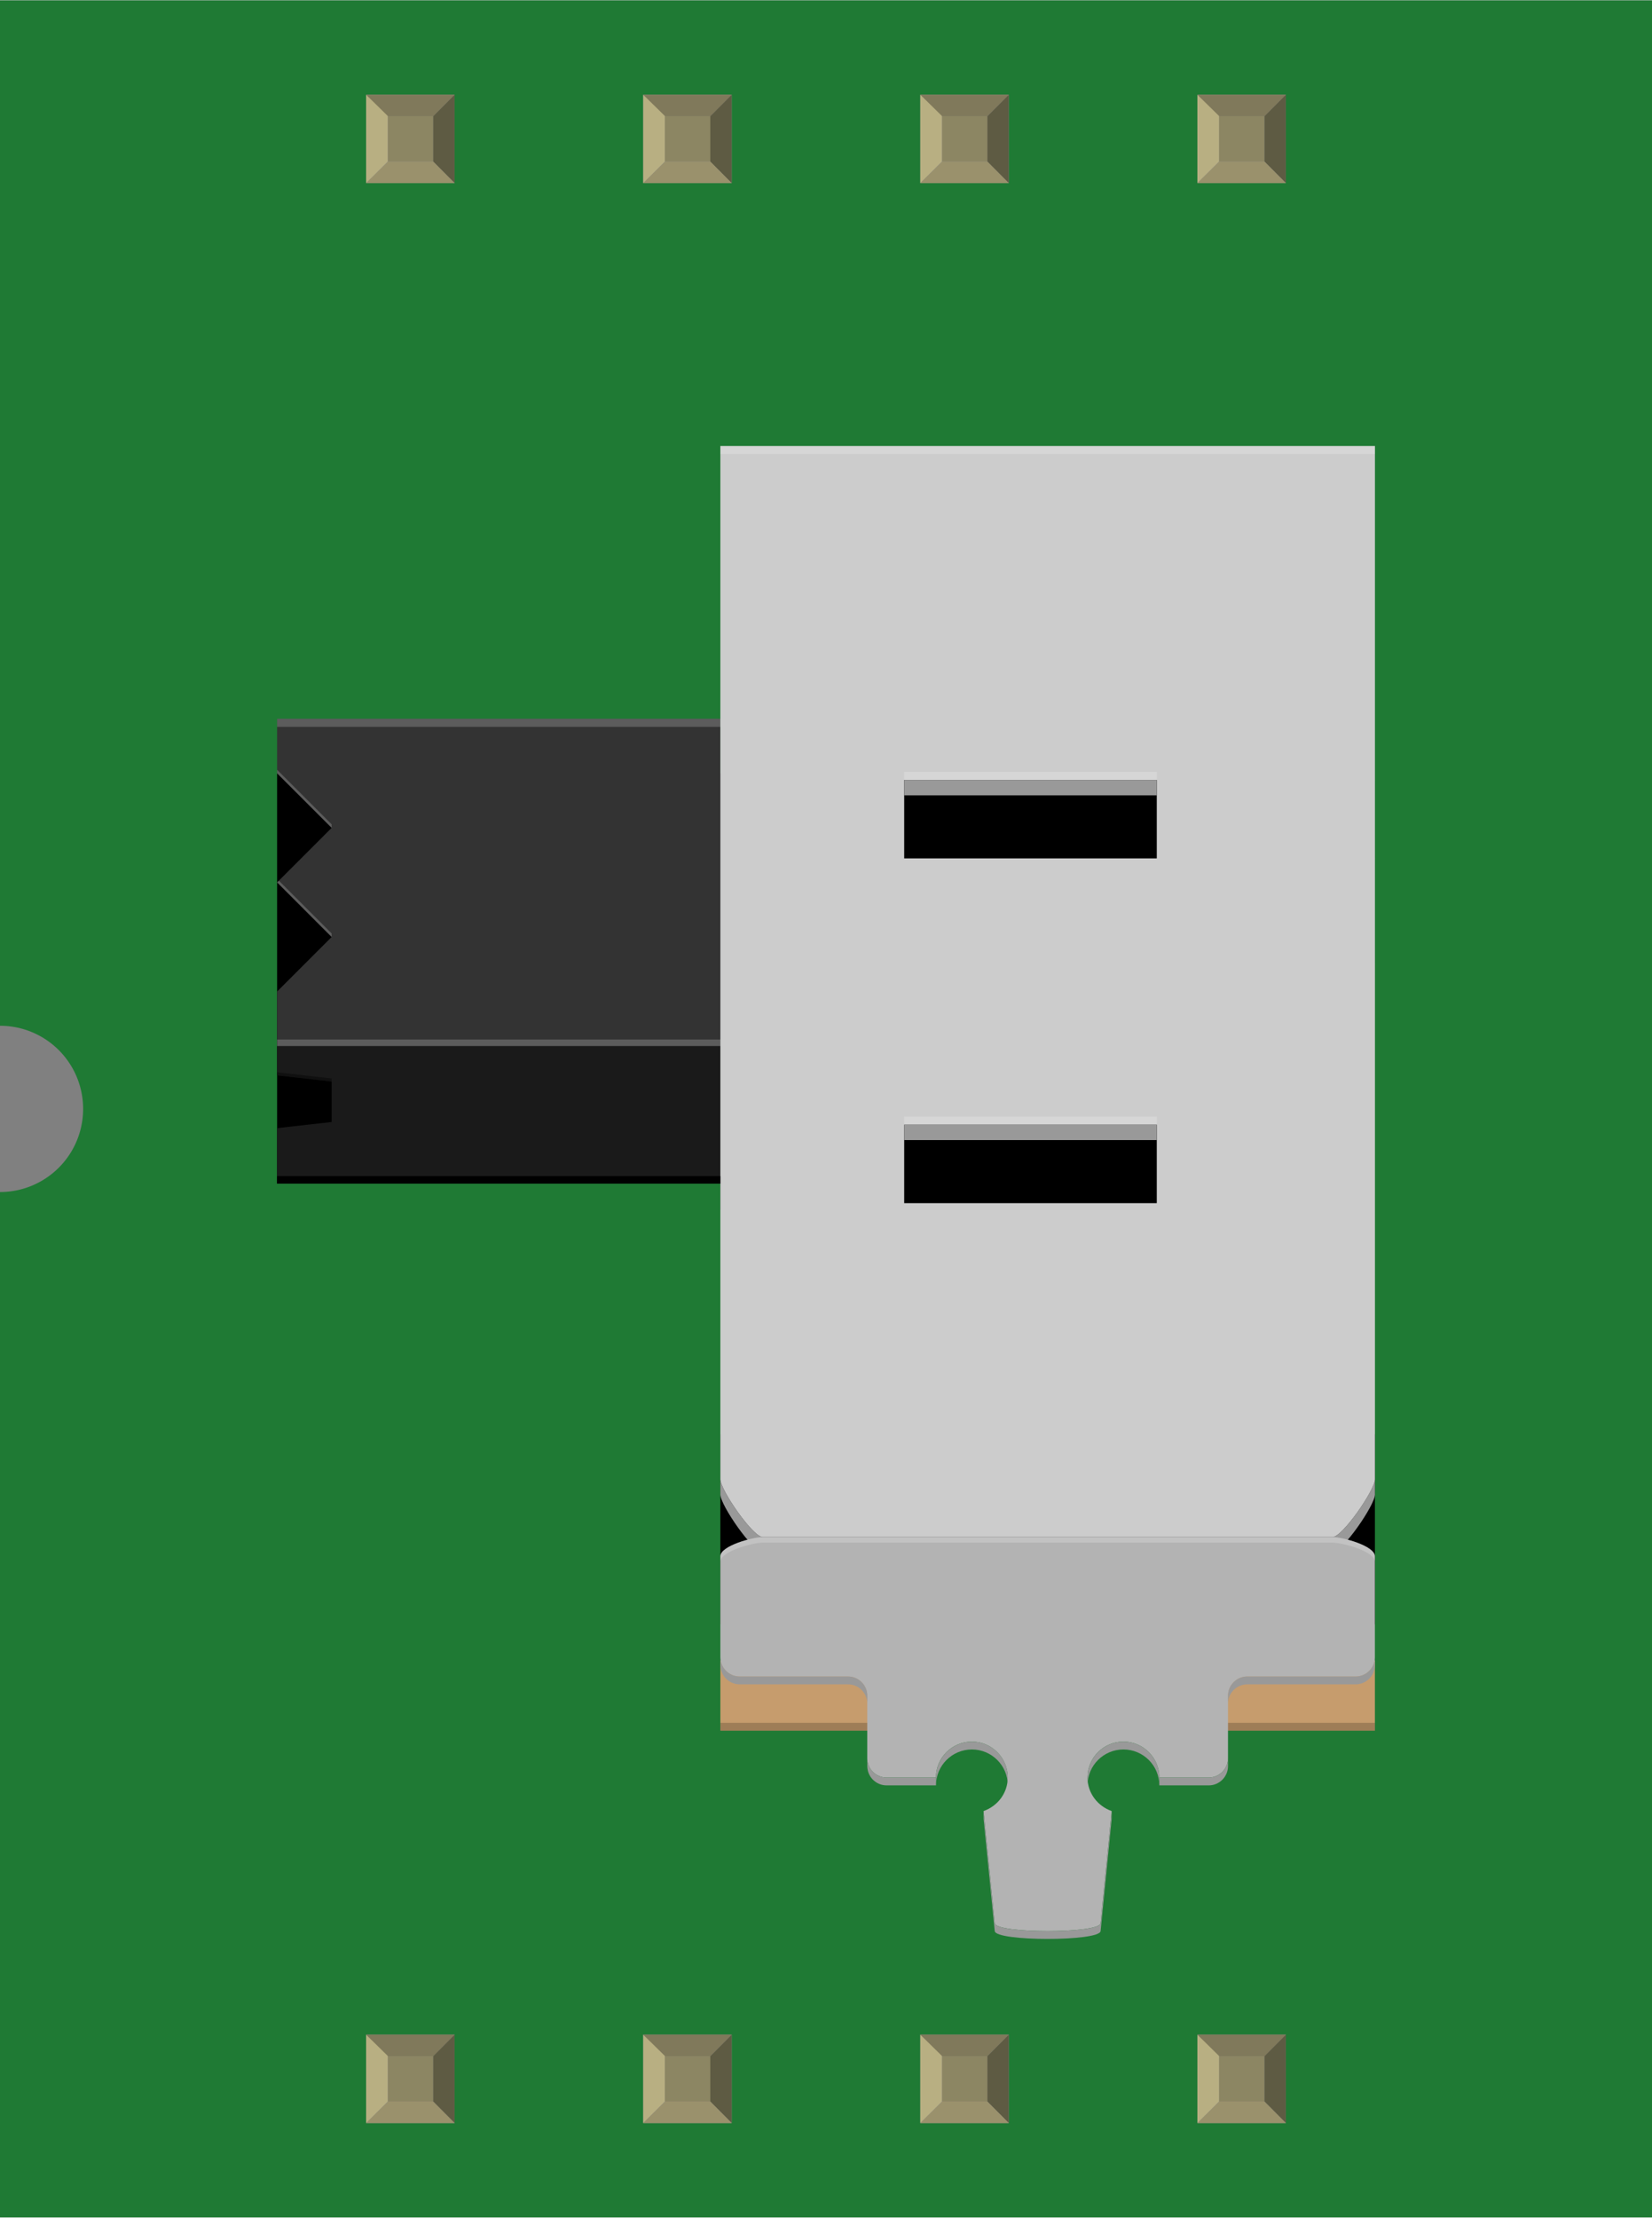 <?xml version='1.0' encoding='UTF-8' standalone='no'?>
<!-- Created with Fritzing (http://www.fritzing.org/) -->
<svg xmlns="http://www.w3.org/2000/svg" width="0.596in" x="0in" version="1.2" y="0in"  height="0.8in" viewBox="0 0 596.194 800" baseProfile="tiny" xmlns:svg="http://www.w3.org/2000/svg">
 <rect x="0" y="0" width="596.194" height="800" fill="#808080" stroke="none"/>
 <desc>Fritzing breadboard generated by brd2svg</desc>
 <g id="breadboard">
  <g id="icon">
   <path fill="#1F7A34" stroke="none" stroke-width="0" d="M0,0L0,370A30,30 0 0 1 0,430L0,800L596.194,800L596.194,0L0,0z"/>
   <g transform="translate(100,160.805)">
    <rect width="236.222" x="159.972" y="438.208" fill="#C69C6D" height="25.347" stroke-width="0"/>
    <rect width="236.222" x="159.972" opacity="0.2" y="460.722" height="2.833" stroke-width="0"/>
    <g display="none" stroke-width="0">
     <circle fill="none" display="inline" cx="238.722" cy="293.472" stroke="#9A916C" r="20.75" stroke-width="3.528"/>
     <circle fill="none" display="inline" cx="317.458" cy="293.472" stroke="#9A916C" r="20.75" stroke-width="3.528"/>
     <circle fill="none" display="inline" cx="238.722" cy="214.722" stroke="#9A916C" r="20.75" stroke-width="3.528"/>
     <circle fill="none" display="inline" cx="317.458" cy="214.722" stroke="#9A916C" r="20.75" stroke-width="3.528"/>
     <circle fill="none" display="inline" cx="238.722" cy="135.986" stroke="#9A916C" r="20.75" stroke-width="3.528"/>
     <circle fill="none" display="inline" cx="317.458" cy="135.986" stroke="#9A916C" r="20.75" stroke-width="3.528"/>
     <circle fill="none" display="inline" cx="278.083" cy="33.625" stroke="#9A916C" r="28.625" stroke-width="3.528"/>
     <circle fill="none" display="inline" cx="278.083" cy="395.833" stroke="#9A916C" r="28.625" stroke-width="3.528"/>
    </g>
    <rect width="236.222" x="159.972" y="356.569" height="68.583" stroke-width="0"/>
    <rect width="186.944" x="159.972" y="118.111" height="157.486" stroke-width="0"/>
    <rect width="159.986" x="0" y="118.111" height="148.042" stroke-width="0"/>
    <path fill="#999999" stroke-width="0" d="M159.972,378.333c0,3.819,11.75,20.833,15.292,20.833l0,-5.472c-3.542,0,-15.292,-17.014,-15.292,-20.833L159.972,378.333z"/>
    <path fill="#999999" stroke-width="0" d="M380.917,399.167c3.542,0,15.292,-17.014,15.292,-20.833l0,-5.472c0,3.819,-11.75,20.833,-15.292,20.833L380.917,399.167z"/>
    <polyline fill="#333333" points="0,98.417,0,118.111,19.681,137.792,0,157.472,19.681,177.167,0,196.847,0,216.528,159.972,216.528,159.972,98.417" stroke-width="0"/>
    <path fill="#B3B3B3" stroke-width="0" d="M380.917,393.694L175.264,393.694c-3.528,0,-15.292,3.125,-15.292,6.944l0,36.417c0,3.819,3.125,6.944,6.944,6.944l39.125,0c3.819,0,6.944,3.125,6.944,6.944l0,22.569c0,3.819,3.125,6.944,6.944,6.944l17.847,0c0,-7.153,5.806,-12.958,12.958,-12.958s12.958,5.806,12.958,12.958c0,5.639,-3.681,10.319,-8.722,12.097l4.014,40.458c0.25,3.806,37.958,3.806,38.208,0l4,-40.458c-5.042,-1.764,-8.722,-6.458,-8.722,-12.097c0,-7.153,5.806,-12.958,12.958,-12.958s12.958,5.806,12.958,12.958l17.847,0c3.819,0,6.944,-3.125,6.944,-6.944l0,-22.569c0,-3.819,3.125,-6.944,6.944,-6.944l39.125,0c3.819,0,6.944,-3.125,6.944,-6.944l0,-36.417C396.194,396.819,384.444,393.694,380.917,393.694z"/>
    <g stroke-width="0">
     <path fill="#999999" stroke-width="0" d="M343.181,453.778c0,-3.819,3.125,-6.944,6.944,-6.944l39.125,0c3.819,0,6.944,-3.125,6.944,-6.944l0,-2.833c0,3.819,-3.125,6.944,-6.944,6.944l-39.125,0c-3.819,0,-6.944,3.125,-6.944,6.944L343.181,453.778z"/>
     <path fill="#999999" stroke-width="0" d="M318.389,483.292l17.847,0c3.819,0,6.944,-3.125,6.944,-6.944l0,-2.833c0,3.819,-3.125,6.944,-6.944,6.944l-17.847,0L318.389,483.292z"/>
     <path fill="#999999" stroke-width="0" d="M292.472,483.292c0,-7.153,5.806,-12.958,12.958,-12.958s12.958,5.806,12.958,12.958l0,-2.833c0,-7.153,-5.806,-12.958,-12.958,-12.958s-12.958,5.806,-12.958,12.958L292.472,483.292z"/>
     <path fill="#999999" stroke-width="0" d="M254.972,495.389l4.014,40.458c0.25,3.806,37.958,3.806,38.208,0l4,-40.458l0,-2.833l-4,40.458c-0.25,3.806,-37.958,3.806,-38.208,0l-4.014,-40.458L254.972,495.389z"/>
     <path fill="#999999" stroke-width="0" d="M237.792,483.292c0,-7.153,5.806,-12.958,12.958,-12.958s12.958,5.806,12.958,12.958l0,-2.833c0,-7.153,-5.806,-12.958,-12.958,-12.958s-12.958,5.806,-12.958,12.958L237.792,483.292z"/>
     <path fill="#999999" stroke-width="0" d="M213,476.347c0,3.819,3.125,6.944,6.944,6.944l17.847,0l0,-2.833l-17.847,0c-3.819,0,-6.944,-3.125,-6.944,-6.944L213,476.347z"/>
     <path fill="#999999" stroke-width="0" d="M213,453.778c0,-3.819,-3.125,-6.944,-6.944,-6.944l-39.125,0c-3.819,0,-6.944,-3.125,-6.944,-6.944l0,-2.833c0,3.819,3.125,6.944,6.944,6.944l39.125,0c3.819,0,6.944,3.125,6.944,6.944L213,453.778z"/>
    </g>
    <polygon fill="#1A1A1A" points="0,216.528,0,227.097,19.681,229.319,19.681,243.917,0,246.139,0,266.153,159.972,266.153,159.972,216.528" stroke-width="0"/>
    <polygon opacity="0.4" points="19.681,228.208,0,225.986,0,227.097,19.681,229.319" stroke-width="0"/>
    <rect width="159.986" x="0" opacity="0.2" y="214.153" fill="#FFFFFF" height="2.375" stroke-width="0"/>
    <path fill="#CCCCCC" stroke-width="0" d="M175.264,393.694l205.653,0c3.542,0,15.292,-17.014,15.292,-20.833L396.208,0L159.972,0l0,372.861C159.972,376.681,171.722,393.694,175.264,393.694zM226.319,120.5l91.153,0l0,28.306l-91.153,0L226.319,120.5zM226.319,244.889l91.153,0l0,28.319l-91.153,0L226.319,244.889z"/>
    <g opacity="0.2" stroke-width="0">
     <rect width="159.986" x="0" y="98.417" fill="#FFFFFF" height="2.917" stroke-width="0"/>
     <rect width="236.222" x="159.972" y="0" fill="#FFFFFF" height="2.917" stroke-width="0"/>
     <rect width="91.153" x="226.319" y="117.583" fill="#FFFFFF" height="2.917" stroke-width="0"/>
     <rect width="91.153" x="226.319" y="241.972" fill="#FFFFFF" height="2.917" stroke-width="0"/>
    </g>
    <rect width="91.153" x="226.319" y="120.5" fill="#999999" height="5.556" stroke-width="0"/>
    <rect width="91.153" x="226.319" y="244.889" fill="#999999" height="5.556" stroke-width="0"/>
    <path opacity="0.2" fill="#FFFFFF" stroke-width="0" d="M159.972,402.639c0,-3.819,11.75,-6.944,15.292,-6.944l205.653,0c3.542,0,15.292,3.125,15.292,6.944l0,-2c0,-3.819,-11.75,-6.944,-15.292,-6.944L175.264,393.694c-3.528,0,-15.292,3.125,-15.292,6.944L159.972,402.639z"/>
    <rect width="159.986" x="0" y="263.444" height="2.708" stroke-width="0"/>
    <polygon opacity="0.2" fill="#FFFFFF" points="0,116.819,19.681,136.5,19.681,137.792,0,118.111" stroke-width="0"/>
    <polygon opacity="0.2" fill="#FFFFFF" points="0,157.472,19.681,177.167,19.681,175.875,0.639,156.833" stroke-width="0"/>
   </g>
  </g>
  <g transform="translate(132.132,734.05)">
   <rect width="31.93" x="0" y="0" fill="#8D8C8C" height="31.9" id="connector0pin" stroke-width="0"/>
   <rect width="16.444" x="7.792" y="7.735" fill="#8C8663" height="16.415" stroke-width="0"/>
   <polygon fill="#B8AF82" points="0,31.9,7.792,24.137,7.792,6.972,0,0" stroke-width="0"/>
   <polygon fill="#80795B" points="24.208,7.763,7.903,7.763,0,0,31.93,0" stroke-width="0"/>
   <polygon fill="#5E5B43" points="24.208,24.137,24.208,7.763,31.93,0,31.93,31.9" stroke-width="0"/>
   <polygon fill="#9A916C" points="0,31.9,7.875,24.137,24.208,24.137,31.93,31.9" stroke-width="0"/>
  </g>
  <g transform="translate(132.132,34.05)">
   <rect width="31.93" x="0" y="0" fill="#8D8C8C" height="31.9" id="connector7pin" stroke-width="0"/>
   <rect width="16.444" x="7.792" y="7.735" fill="#8C8663" height="16.415" stroke-width="0"/>
   <polygon fill="#B8AF82" points="0,31.9,7.792,24.137,7.792,6.972,0,0" stroke-width="0"/>
   <polygon fill="#80795B" points="24.208,7.763,7.903,7.763,0,0,31.93,0" stroke-width="0"/>
   <polygon fill="#5E5B43" points="24.208,24.137,24.208,7.763,31.93,0,31.93,31.9" stroke-width="0"/>
   <polygon fill="#9A916C" points="0,31.9,7.875,24.137,24.208,24.137,31.93,31.9" stroke-width="0"/>
  </g>
  <g transform="translate(232.132,734.05)">
   <rect width="31.93" x="0" y="0" fill="#8D8C8C" height="31.9" id="connector1pin" stroke-width="0"/>
   <rect width="16.444" x="7.792" y="7.735" fill="#8C8663" height="16.415" stroke-width="0"/>
   <polygon fill="#B8AF82" points="0,31.9,7.792,24.137,7.792,6.972,0,0" stroke-width="0"/>
   <polygon fill="#80795B" points="24.208,7.763,7.903,7.763,0,0,31.93,0" stroke-width="0"/>
   <polygon fill="#5E5B43" points="24.208,24.137,24.208,7.763,31.93,0,31.93,31.9" stroke-width="0"/>
   <polygon fill="#9A916C" points="0,31.9,7.875,24.137,24.208,24.137,31.93,31.9" stroke-width="0"/>
  </g>
  <g transform="translate(232.132,34.05)">
   <rect width="31.93" x="0" y="0" fill="#8D8C8C" height="31.9" id="connector6pin" stroke-width="0"/>
   <rect width="16.444" x="7.792" y="7.735" fill="#8C8663" height="16.415" stroke-width="0"/>
   <polygon fill="#B8AF82" points="0,31.9,7.792,24.137,7.792,6.972,0,0" stroke-width="0"/>
   <polygon fill="#80795B" points="24.208,7.763,7.903,7.763,0,0,31.93,0" stroke-width="0"/>
   <polygon fill="#5E5B43" points="24.208,24.137,24.208,7.763,31.93,0,31.93,31.9" stroke-width="0"/>
   <polygon fill="#9A916C" points="0,31.9,7.875,24.137,24.208,24.137,31.93,31.9" stroke-width="0"/>
  </g>
  <g transform="translate(332.132,734.05)">
   <rect width="31.93" x="0" y="0" fill="#8D8C8C" height="31.9" id="connector2pin" stroke-width="0"/>
   <rect width="16.444" x="7.792" y="7.735" fill="#8C8663" height="16.415" stroke-width="0"/>
   <polygon fill="#B8AF82" points="0,31.9,7.792,24.137,7.792,6.972,0,0" stroke-width="0"/>
   <polygon fill="#80795B" points="24.208,7.763,7.903,7.763,0,0,31.93,0" stroke-width="0"/>
   <polygon fill="#5E5B43" points="24.208,24.137,24.208,7.763,31.93,0,31.93,31.9" stroke-width="0"/>
   <polygon fill="#9A916C" points="0,31.9,7.875,24.137,24.208,24.137,31.93,31.9" stroke-width="0"/>
  </g>
  <g transform="translate(332.132,34.05)">
   <rect width="31.93" x="0" y="0" fill="#8D8C8C" height="31.9" id="connector5pin" stroke-width="0"/>
   <rect width="16.444" x="7.792" y="7.735" fill="#8C8663" height="16.415" stroke-width="0"/>
   <polygon fill="#B8AF82" points="0,31.9,7.792,24.137,7.792,6.972,0,0" stroke-width="0"/>
   <polygon fill="#80795B" points="24.208,7.763,7.903,7.763,0,0,31.93,0" stroke-width="0"/>
   <polygon fill="#5E5B43" points="24.208,24.137,24.208,7.763,31.93,0,31.93,31.9" stroke-width="0"/>
   <polygon fill="#9A916C" points="0,31.9,7.875,24.137,24.208,24.137,31.93,31.9" stroke-width="0"/>
  </g>
  <g transform="translate(432.132,734.05)">
   <rect width="31.93" x="0" y="0" fill="#8D8C8C" height="31.9" id="connector3pin" stroke-width="0"/>
   <rect width="16.444" x="7.792" y="7.735" fill="#8C8663" height="16.415" stroke-width="0"/>
   <polygon fill="#B8AF82" points="0,31.9,7.792,24.137,7.792,6.972,0,0" stroke-width="0"/>
   <polygon fill="#80795B" points="24.208,7.763,7.903,7.763,0,0,31.93,0" stroke-width="0"/>
   <polygon fill="#5E5B43" points="24.208,24.137,24.208,7.763,31.93,0,31.93,31.9" stroke-width="0"/>
   <polygon fill="#9A916C" points="0,31.9,7.875,24.137,24.208,24.137,31.93,31.9" stroke-width="0"/>
  </g>
  <g transform="translate(432.132,34.05)">
   <rect width="31.93" x="0" y="0" fill="#8D8C8C" height="31.9" id="connector4pin" stroke-width="0"/>
   <rect width="16.444" x="7.792" y="7.735" fill="#8C8663" height="16.415" stroke-width="0"/>
   <polygon fill="#B8AF82" points="0,31.9,7.792,24.137,7.792,6.972,0,0" stroke-width="0"/>
   <polygon fill="#80795B" points="24.208,7.763,7.903,7.763,0,0,31.93,0" stroke-width="0"/>
   <polygon fill="#5E5B43" points="24.208,24.137,24.208,7.763,31.93,0,31.93,31.9" stroke-width="0"/>
   <polygon fill="#9A916C" points="0,31.9,7.875,24.137,24.208,24.137,31.93,31.9" stroke-width="0"/>
  </g>
 </g>
</svg>
